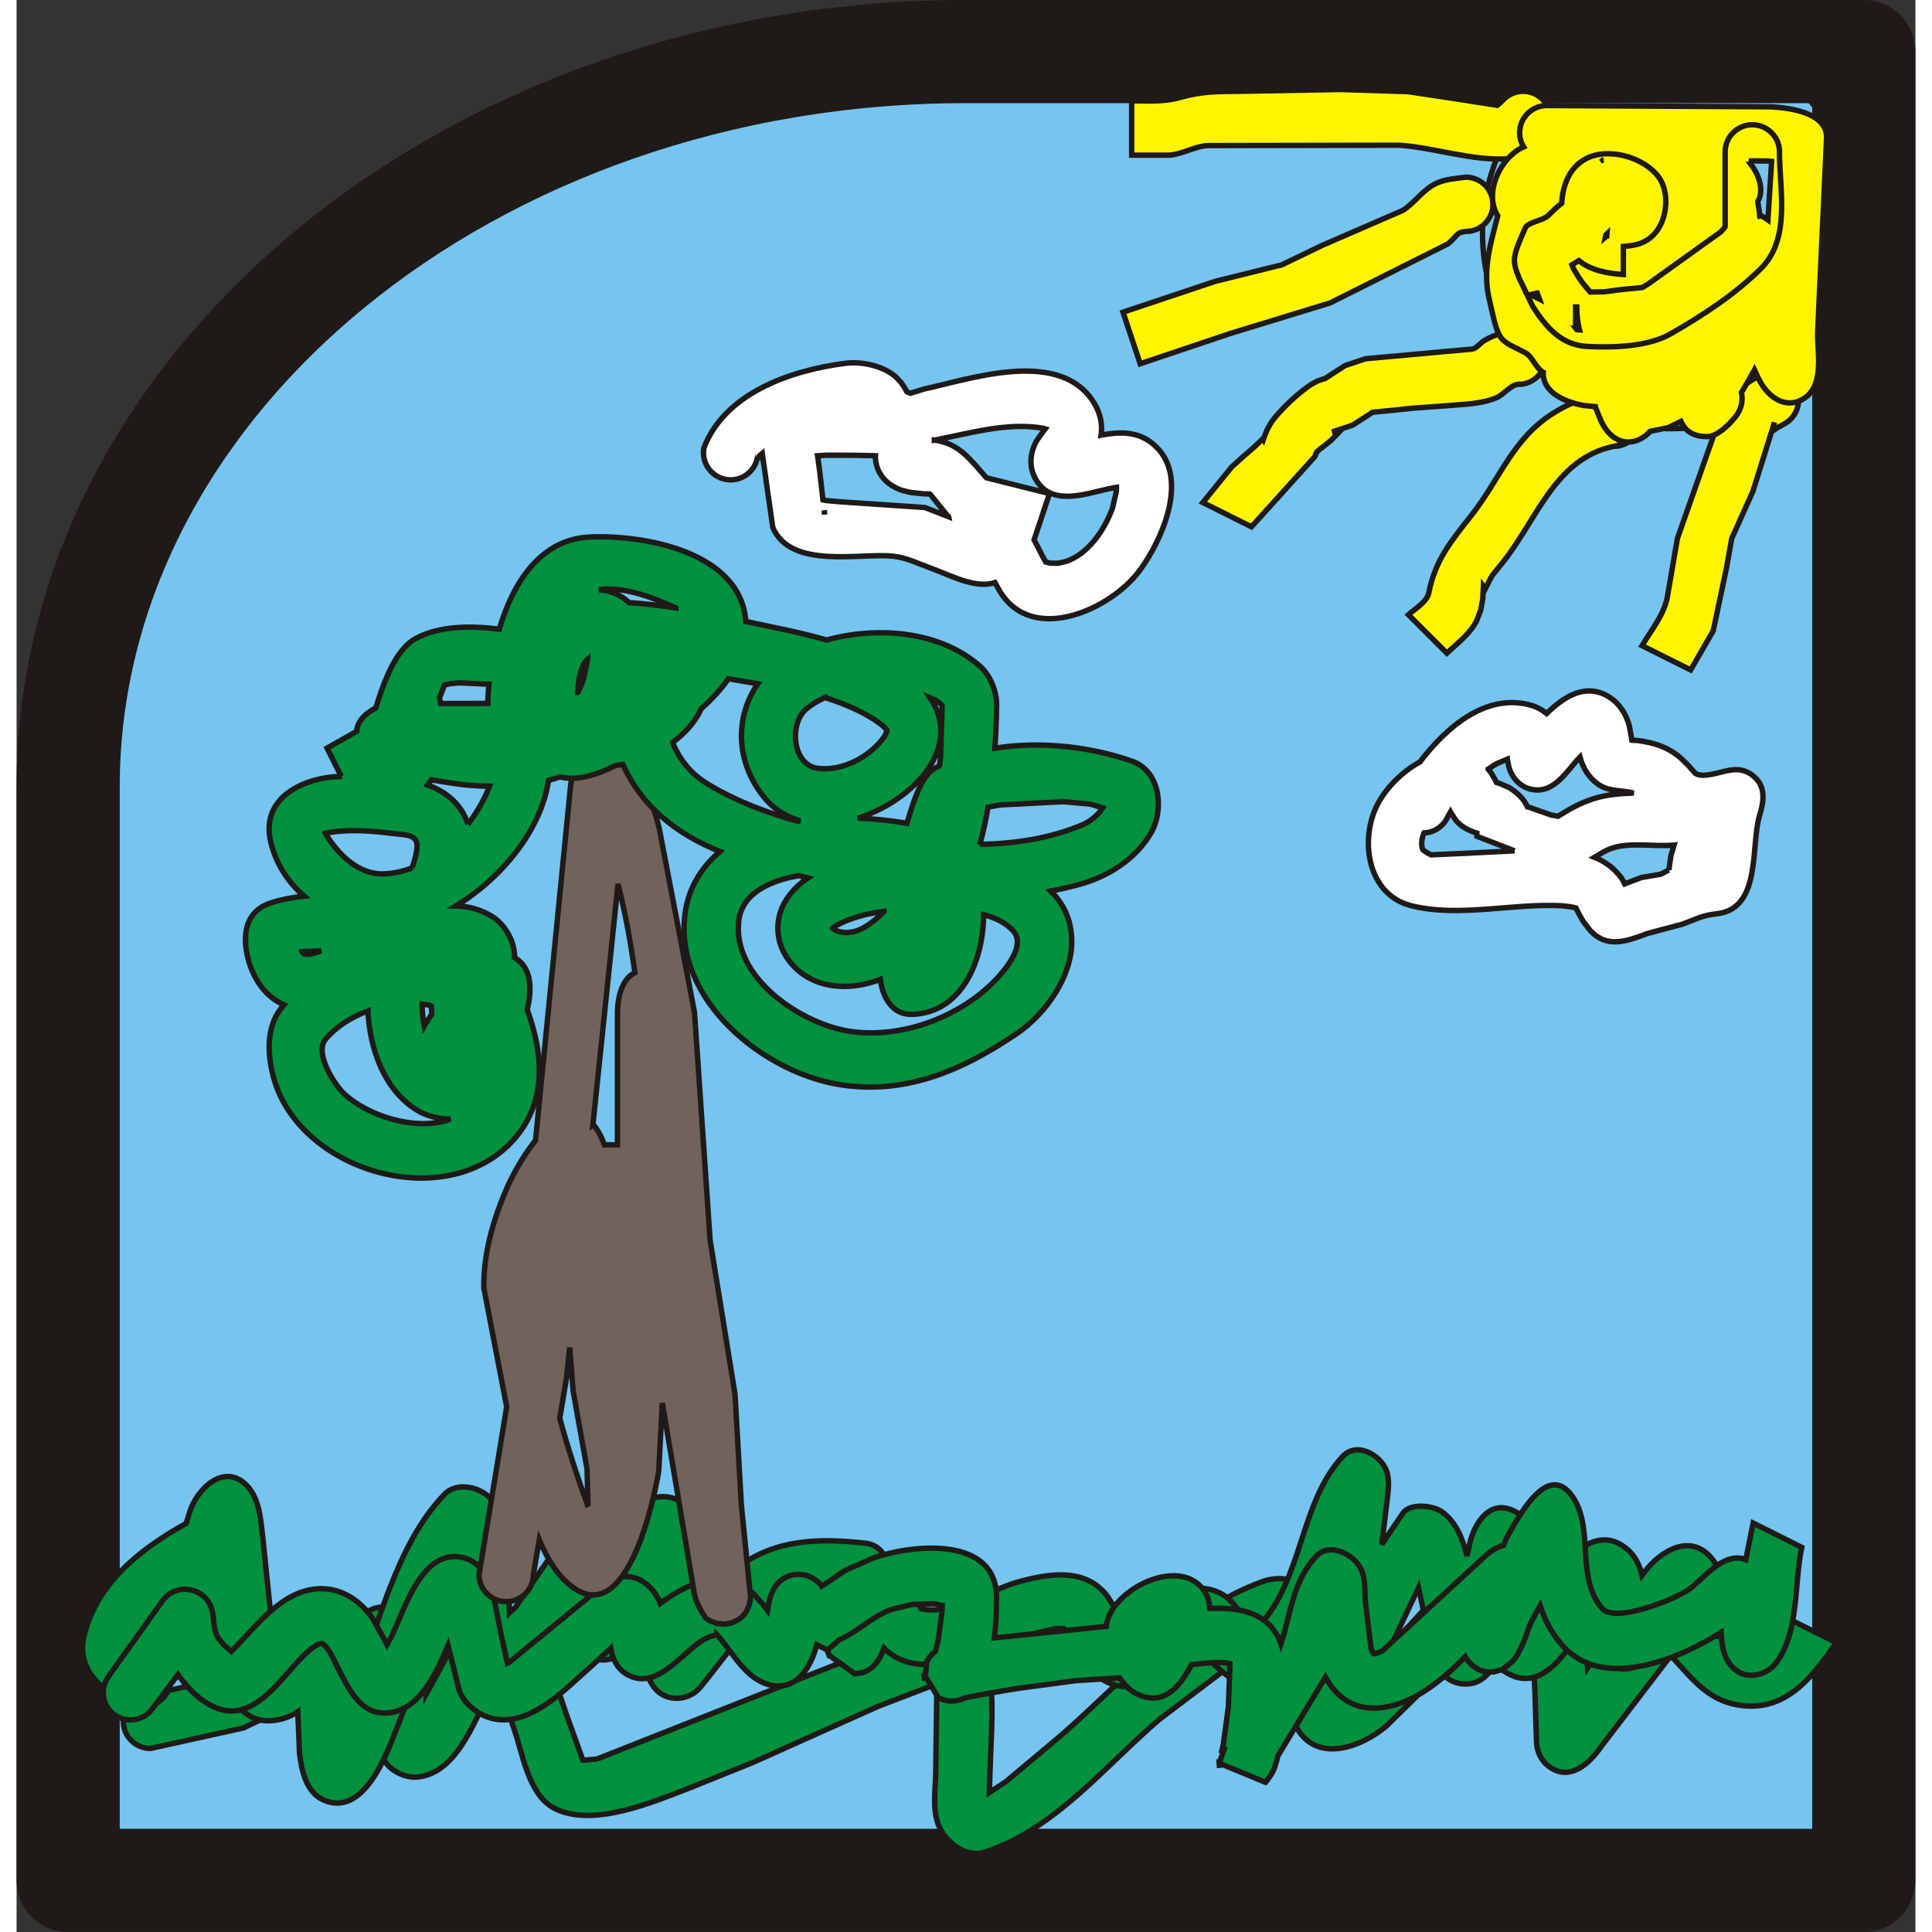 <?xml version="1.0" encoding="UTF-8"?>
<!DOCTYPE svg PUBLIC "-//W3C//DTD SVG 1.1//EN" "http://www.w3.org/Graphics/SVG/1.1/DTD/svg11.dtd">
<!-- Creator: CorelDRAW -->
<svg xmlns="http://www.w3.org/2000/svg" xml:space="preserve" width="300px" height="300px" style="shape-rendering:geometricPrecision; text-rendering:geometricPrecision; image-rendering:optimizeQuality; fill-rule:evenodd; clip-rule:evenodd"
viewBox="0 0 38.556 39.229"
 xmlns:xlink="http://www.w3.org/1999/xlink">
 <rect x="0" y="0" width="38.556" height="39.229" fill="#333333" stroke="none"/>
 <defs>
  <style type="text/css">
   <![CDATA[
    .str1 {stroke:#1F1A17;stroke-width:0.11}
    .str0 {stroke:#1F1A17;stroke-width:2.095;stroke-linecap:round;stroke-linejoin:round}
    .fil1 {fill:none}
    .fil3 {fill:#00923F}
    .fil4 {fill:#71625B}
    .fil0 {fill:#75C5F0}
    .fil2 {fill:#FFF500}
    .fil5 {fill:white}
   ]]>
  </style>
 </defs>
 <g id="Слой_x0020_1">
  <path class="fil0 str0" d="M19.278 1.047l18.23 0 0 37.134 -36.461 0 0 -22.201c0,-8.213 8.204,-14.933 18.23,-14.933l-5.51708e-005 5.51708e-005z"/>
  <ellipse class="fil1 str1" cx="33.595" cy="4.73" rx="3.829" ry="3.974"/>
  <g id="_96299152">
   <path id="_96299536" class="fil2 str1" d="M29.427 4.7c-0.208,0.021 -0.162,0.09 -0.366,0.253l-2.39 1.198 -2.045 0.626 -1.811 0.609 -0.349 -1.047 1.873 -0.627 1.352 -0.335 0.825 -0.397 1.634 -0.709c0.258,-0.167 0.415,-0.439 0.708,-0.562 0.179,-0.075 0.376,-0.084 0.568,-0.112 0.305,0 0.552,0.247 0.552,0.552 0,0.305 -0.247,0.552 -0.552,0.552z"/>
  </g>
  <path class="fil1" d="M29.427 4.148c-0.582,0 -0.582,0.388 -0.969,0.582 -0.097,0.097 -0.872,0.485 -0.969,0.485 -0.388,0 -1.066,0.485 -1.357,0.582 -0.291,0.097 -0.582,0.291 -0.872,0.291 -0.291,0 -1.26,0.291 -1.551,0.388 -0.291,0.097 -0.775,0.291 -1.066,0.388"/>
  <g id="_95382192">
   <path id="_95383056" class="fil2 str1" d="M30.493 7.802c-0.162,0.016 -0.294,0.21 -0.443,0.273 -0.307,0.129 -0.653,0.132 -0.98,0.161l-0.709 0.051 -0.424 0.045 -0.402 0.038 -0.177 0.115 -0.228 0.147 -0.417 0.139 0.09 -0.01 0.061 -0.02 0.033 -0.017 0.011 -0.008 -0.015 0.015 -0.042 0.046 -0.162 0.166 -0.154 0.124 -0.067 0.05 -0.071 0.065 -0.003 0.005 -0.012 0.029 -0.018 0.052 -1.29 1.429 -0.987 -0.493 0.588 -0.725 0.224 -0.202 0.234 -0.202 0.176 -0.17 0.009 0.015 0.032 -0.091 0.05 -0.118 0.077 -0.137c0.172,-0.243 0.57,-0.623 0.837,-0.784l0.104 -0.055 0.133 -0.045 0.013 -0.001 0.183 -0.119 0.228 -0.147 0.417 -0.139 2.173 -0.197c0.062,-0.007 0.181,-0.138 0.219,-0.161 0.246,-0.149 0.43,-0.179 0.71,-0.224 0.305,0 0.552,0.247 0.552,0.552 0,0.305 -0.247,0.552 -0.552,0.552z"/>
  </g>
  <path class="fil1" d="M30.493 7.25c-0.485,0 -0.485,0.388 -0.969,0.388 -0.097,0 -0.872,0.097 -1.163,0.097 -0.097,0 -0.872,0.097 -0.969,0.097 -0.097,0 -0.582,0.388 -0.679,0.388 -0.194,0 -0.388,0.388 -0.485,0.388 -0.097,0.097 -0.388,0.291 -0.388,0.485 -0.097,0.194 -0.582,0.582 -0.775,0.775 -0.194,0.194 -0.388,0.388 -0.485,0.582"/>
  <g id="_96297424">
   <path id="_96298936" class="fil2 str1" d="M32.432 9.062c-1.208,0.253 -1.561,1.503 -2.271,2.377l-0.197 0.245 -0.044 0.078 -0.097 0.194 -0.039 -0.053 -0.012 0.252 -0.044 0.237 -0.087 0.224c-0.141,0.265 -0.385,0.445 -0.6,0.646l-0.78 -0.78c0.116,-0.107 0.378,-0.258 0.414,-0.445 0.13,-0.669 0.459,-1.056 0.87,-1.579 0.568,-0.721 0.832,-1.547 1.649,-2.063 0.431,-0.273 0.741,-0.34 1.237,-0.436 0.305,0 0.552,0.247 0.552,0.552 0,0.305 -0.247,0.552 -0.552,0.552z"/>
  </g>
  <path class="fil1" d="M32.432 8.51c-0.485,0 -0.872,0.291 -1.163,0.485 -0.291,0.097 -0.969,1.26 -1.163,1.648 -0.097,0.097 -0.679,0.775 -0.679,0.872 0,0 -0.194,0.388 -0.194,0.388 0,0.582 -0.194,0.582 -0.582,0.969"/>
  <g id="_95382552">
   <path id="_95382408" class="fil2 str1" d="M30.98 2.794c-0.177,0.162 -0.418,0.413 -0.679,0.43 -0.747,0.049 -1.481,-0.222 -2.225,-0.276l-3.884 0.008c-0.249,0.007 -0.516,0.173 -0.775,0.194l-0.775 0 0 -1.103c0.346,0 0.659,0.026 0.989,-0.069 0.447,-0.128 0.754,-0.119 1.241,-0.125l2.01 -0.036 1.376 0.044 0.994 0.15 0.812 0.127 0.065 -0.054 0.071 -0.069c0.215,-0.215 0.565,-0.215 0.78,0 0.215,0.215 0.215,0.565 0,0.78z"/>
  </g>
  <path class="fil1" d="M30.59 2.403c-0.097,0.097 -0.291,0.291 -0.485,0.291 -0.582,0 -1.357,-0.291 -1.939,-0.291 -0.582,-0.097 -1.939,0 -2.617,0l-1.357 0c-0.194,0 -0.582,0.194 -0.775,0.194l-0.775 0"/>
  <g id="_96298528">
   <path id="_96299584" class="fil2 str1" d="M35.877 8.616l-0.116 0.065 -0.114 0.077 -0.013 0.011 -0.378 1.208 -0.43 0.957 -0.109 0.61 -0.267 1.265 -0.458 0.794 -0.987 -0.493c0.18,-0.304 0.45,-0.631 0.514,-0.99l0.204 -1.187 0.876 -2.488c0.142,-0.426 0.397,-0.588 0.786,-0.817 0.273,-0.136 0.604,-0.026 0.74,0.247 0.136,0.273 0.026,0.604 -0.247,0.74zm-0.234 0.121l0.023 -0.048 0.028 -0.114 -0.051 0.162z"/>
  </g>
  <path class="fil1" d="M35.631 8.123c-0.194,0.097 -0.485,0.291 -0.485,0.388 -0.097,0.775 -0.679,1.745 -0.872,2.423 0,0.097 -0.194,0.872 -0.194,1.066 0,0.582 -0.388,0.969 -0.582,1.357"/>
  <g id="_95768872">
   <path id="_96297592" class="fil2 str1" d="M31.075 2.143l4.56 0.026c0.346,0.023 1.101,0.103 1.118,0.607l-0.183 3.99c-0.006,0.402 0.152,1.1 -0.32,1.35 -0.351,0.186 -0.679,-0.059 -0.844,-0.364 -0.042,-0.078 -0.082,-0.158 -0.119,-0.241 -0.081,0.151 -0.172,0.301 -0.264,0.459 0.035,0.163 0.003,0.337 -0.122,0.493 -0.125,0.157 -0.36,0.395 -0.565,0.401 -0.291,0.009 -0.463,-0.122 -0.541,-0.308l-0.257 0.126 -0.368 0.076c-0.247,0.278 -0.672,0.334 -0.94,-0.103l-0.052 -0.093 -0.124 -0.305 -0 -5.51708e-005 -0.255 -0.026c-0.338,-0.07 -0.815,-0.246 -0.8,-0.672l-0.043 -0.029c-0.122,-0.094 -0.189,-0.298 -0.324,-0.368 -0.557,-0.292 -0.525,-0.172 -0.738,-1.126 -0.127,-0.569 0.04,-1.112 0.181,-1.652 -0.02,-0.033 -0.038,-0.069 -0.054,-0.109 -0.181,-0.455 0.126,-1.062 0.543,-1.277 0.012,-0.006 0.024,-0.012 0.036,-0.017 -0.051,-0.083 -0.08,-0.181 -0.08,-0.286 0,-0.305 0.247,-0.552 0.552,-0.552zm4.137 1.19c0.182,0.237 0.271,0.543 0.143,0.758l0.04 0.27 0.03 0.018 0.104 0.064c0.011,0.007 0.021,0.015 0.032,0.023l0.004 -0.071 0.071 -1.118 -0.082 -0.008 -0.332 -0.002 -0.009 0.066zm-3.007 -0.081l0.002 0.003 0.012 -0.003 -0.014 -5.51708e-005zm-1.329 2.697l-0.137 0.033 0.183 0.092 -0.046 -0.125zm0.78 0.714l0.019 0.025 0.005 0.006 0.054 0.004c-0.005,-0.02 -0.01,-0.04 -0.014,-0.06 -0.027,-0.137 -0.042,-0.272 -0.041,-0.405 -0.008,0 -0.015,0 -0.023,0l0 0.43zm0.632 -1.872l0.004 -0.043 -0.022 0.021 -0.009 0.045c0.009,-0.008 0.018,-0.016 0.027,-0.023zm3.117 -0.359l0.001 0.009 -0.001 -0.005 -0.001 -0.004z"/>
  </g>
  <path class="fil1" d="M31.075 2.694l3.684 0c0.291,0 1.454,0 1.454,0.194 0,0.679 -0.194,2.423 -0.194,3.102l0 1.551c0,0.388 -0.388,-0.679 -0.388,-0.679 -0.097,-0.388 -0.194,-0.679 -0.194,-1.066 0,-0.194 -0.097,-0.582 -0.097,-0.775 -0.097,-0.194 -0.485,-0.194 -0.485,-0.582 0,-0.291 -0.194,-0.485 -0.194,-0.679 0,-0.194 0.582,-0.097 0.582,-0.097 -0.775,0 -1.842,0.097 -2.617,0.097l-0.388 0c0,0 -0.194,0.194 -0.291,0.194 0,0 -1.163,0.194 -1.26,0.194 -0.388,0 0,-0.679 0.194,-0.679l0.388 0c0.097,0 0.485,0 0.485,0.097 0,0.097 -0.291,0.194 -0.388,0.194 -0.388,0 -0.679,0 -0.679,0.582 0,0.097 -0.291,0.775 -0.291,1.066 0,0.194 0.097,0.969 0.097,1.066 0,0 0.388,0.194 0.388,0.194 0.388,0.194 0.291,0.582 0.872,0.582 0.097,0 0.775,0.582 0.872,0.582 0,0 0.194,0.194 0.194,0.291 0,0.775 -0.291,-0.194 -0.291,-0.194 -0.097,-0.291 -0.679,-0.194 -0.872,-0.291 -0.388,-0.194 0.485,-0.388 0.485,-0.388l0.872 0c1.163,0 -0.582,0.969 0.097,0.969 0.097,0 0.388,-0.097 0.582,-0.194l0.194 -0.194c0.097,0 0.679,0.097 0.582,0.291l-0.194 0.194 0.097 -0.291c0.097,-0.291 0.679,-0.969 0.679,-1.454 0,-0.291 0.097,-1.357 -0.097,-1.357l-0.194 -0.097c-0.291,-0.097 -0.097,-0.872 -0.388,-1.163 -0.485,-0.291 -0.775,0.582 -0.775,0.872l0 1.357c0,0.679 0.775,-0.291 0.775,-0.582 0,-0.097 0.194,-1.26 0.097,-0.679 0,0.582 -0.388,1.163 -0.388,1.745 0,0.775 0.291,-0.485 0.291,-0.679l0 -1.066c0,-0.097 -0.485,-0.485 -0.679,-0.194 0,0 -0.291,1.163 -0.291,1.26l0 0.679c0,0.388 -0.485,-0.582 -0.485,-0.582 0,-0.291 0,-0.679 -0.194,-0.872 -0.097,-0.097 -0.194,0.194 -0.194,0.291 0,0.194 -0.291,0.388 -0.291,0.582 0,0.194 0,0.582 0.097,0.582 0.485,0.097 0.485,-0.872 0.485,-1.066 0,-0.097 0.194,-0.388 0.097,-0.388 -0.097,0 -0.388,0.194 -0.388,0.291 0,0 -0.485,1.066 0,0.582 0,-0.097 0.291,-0.969 0.291,-1.066 0,-0.291 0.097,-0.775 0.097,-0.969 0,-0.679 -1.163,0.388 -1.163,0.485 0,0 -0.291,1.454 -0.097,1.066 0,0 0.097,-0.872 -0.194,-0.872 -0.097,0 -0.194,0.194 -0.194,0.291 0,0.194 0.097,0.388 0.097,0.582 0,0.194 0.194,0.485 0.194,0.679 0,0.097 -0.388,0.291 0.097,0.291"/>
  <g id="_95769016">
   <path id="_95769448" class="fil1 str1" d="M35.795 3.082c0,0.773 0.237,1.764 -0.381,2.376 -0.527,0.522 -1.188,0.955 -1.832,1.322 -0.465,0.265 -1.168,0.28 -1.687,0.255 -0.526,-0.026 -0.836,-0.386 -1.108,-0.812l-0.279 -0.579c-0.151,-0.37 -0.127,-0.44 0.127,-1.018 0.048,-0.11 0.363,-0.15 0.462,-0.248 0.095,-0.094 0.183,-0.179 0.277,-0.251 0.021,-0.369 0.154,-0.719 0.482,-0.899 0.444,-0.244 1.167,-0.047 1.476,0.353 0.236,0.306 0.191,0.845 -0.049,1.137 -0.18,0.219 -0.404,0.27 -0.657,0.285l0 0.571c-0.309,-0.02 -0.663,-0.081 -0.903,-0.283l-0.141 0.087 0.025 0.069 0.105 0.175 0.09 0.128 0.151 0.18 0.057 -0.002 0.229 -0.003 0.327 -0.044 0.442 -0.043 0.03 -0.016 0.086 -0.052 1.486 -1.066 0.057 -0.067 0.025 -0.037 0 -1.515c0,-0.305 0.247,-0.552 0.552,-0.552 0.305,0 0.552,0.247 0.552,0.552z"/>
  </g>
  <path class="fil1" d="M35.243 3.082l0 1.551c0,0.582 -1.454,1.26 -1.745,1.551 -0.097,0 -0.291,0.194 -0.388,0.194 -0.194,0 -0.775,0.097 -0.872,0.097 -0.679,0 -0.388,0.097 -0.872,-0.388 -0.097,-0.194 -0.388,-0.582 -0.388,-0.775l-0.097 -0.194c0,0 0.388,-0.194 0.388,-0.194 0.388,-0.194 0.291,-0.485 0.872,-0.485 0.388,0 0.872,0.194 0.775,-0.485 0,-0.097 -0.485,-0.291 -0.582,-0.291 -0.485,0 -0.388,0.485 -0.388,0.775 0,0.485 0.291,0.582 0.679,0.582"/>
  <g id="_96299056">
   <path id="_96299704" class="fil3 str1" d="M2.717 34.396c0.838,-0.152 1.51,-0.337 2.295,-0.693l2.235 -1.04c0.545,-0.155 1.045,0.162 1.062,0.734l0.006 1.008 0.207 -0.377 0.235 -0.436c0.256,-0.419 0.694,-0.905 1.246,-0.745 0.255,0.074 0.482,0.265 0.611,0.498l0.145 0.269 0.416 1.229 0.324 0.898 0.008 0.001 0.281 -0.026 5.249 -2.075c0.69,-0.282 2.363,-1.374 2.664,-0.028 0.175,0.781 0.081,1.65 0.062,2.435l-0.011 0.348 0.336 -0.22 1.097 -0.92c1.278,-1.104 2.483,-2.554 4.115,-3.143 0.469,-0.169 1.008,0.041 1.271,0.447 0.221,0.34 0.223,0.739 0.254,1.128l0.026 0.494 0.037 0.177c1.066,-0.763 1.741,-2.018 2.893,-2.67 0.434,-0.246 0.92,-0.323 1.345,-0.023 0.307,0.218 0.499,0.618 0.593,0.963l0.138 0.634 0.044 0.598 0.043 -0.066c0.429,-0.562 1.045,-1.417 1.877,-1.251 0.55,0.11 0.736,0.625 1.15,0.929 0.423,0.311 0.822,-0.365 0.988,-0.614l0.987 0.493c-0.488,0.72 -1.05,1.449 -2.031,1.261 -0.566,-0.109 -0.877,-0.503 -1.246,-0.908l-0.045 -0.058 -0.012 -0.011 -0.011 0.004 -0.049 0.025 -1.378 1.8c-0.245,0.356 -0.645,0.719 -1.073,0.394 -0.142,-0.108 -0.23,-0.296 -0.238,-0.473 -0.044,-0.944 0.011,-1.867 -0.332,-2.76l-0.027 -0.04 -0.012 -0.014 -0.158 0.072 -0.244 0.168 -2.279 2.238c-0.52,0.434 -1.427,0.77 -1.835,0.001 -0.305,-0.575 -0.183,-1.214 -0.304,-1.827l-0.018 -0.05 -0.003 -0.005 -0.078 0.013 -0.153 0.053 -2.213 1.675c-1.114,0.951 -2.117,2.232 -3.553,2.698 -0.381,0.124 -0.781,-0.203 -0.922,-0.521 -0.147,-0.333 -0.074,-0.759 -0.069,-1.089l0.021 -1.592 -0.017 -0.207 -1.177 0.45 -2.546 1.141 -1.295 0.521c-0.693,0.262 -1.972,0.826 -2.755,0.392 -0.507,-0.281 -0.636,-1.158 -0.777,-1.547l-0.356 -1.072 -0 -0.001 -0.059 0.085c-0.361,0.613 -0.693,1.811 -1.544,1.913 -0.283,0.034 -0.646,-0.153 -0.74,-0.438l-0.055 -0.129 -0.148 -1.046 -0.004 -0.611 -0.244 0.104 -2.362 1.125 -1.886 0.416c-0.305,0 -0.552,-0.247 -0.552,-0.552 0,-0.305 0.247,-0.552 0.552,-0.552z"/>
  </g>
  <path class="fil1" d="M2.717 34.948c2.133,0 5.041,-2.52 5.041,-1.551 0,1.26 -0.097,3.587 1.26,0.872 1.163,-2.423 1.454,0.679 2.036,1.842 0.582,0.969 6.592,-2.326 7.949,-2.617 0.388,0 0.194,2.811 0.194,3.199 0.291,2.326 7.076,-7.173 7.076,-3.005 0,3.49 2.617,-1.163 4.071,-1.648 1.163,-0.291 1.066,2.714 1.066,3.296 0.097,0.775 1.648,-3.393 2.714,-1.939 0.679,1.066 1.745,0.872 2.326,-0.291"/>
  <path class="fil1" d="M2.479 34.025c2.133,0 5.041,-2.52 5.041,-1.551 0,1.26 -0.097,3.587 1.26,0.872 1.163,-2.423 1.454,0.679 2.036,1.842 0.582,0.969 6.592,-2.326 7.949,-2.617 0.388,0 0.194,2.811 0.194,3.199 0.291,2.326 7.076,-7.173 7.076,-3.005 0,3.49 2.617,-1.163 4.071,-1.648 1.163,-0.291 1.066,2.714 1.066,3.296 0.097,0.775 1.648,-3.393 2.714,-1.939 0.679,1.066 1.745,0.872 2.326,-0.291"/>
  <g id="_96298240">
   <path id="_96298024" class="fil3 str1" d="M2.437 34.635c-0.618,-0.225 -1.255,-0.679 -1.06,-1.447 0.27,-1.063 1.152,-1.747 2.067,-2.256 0.025,-0.08 0.048,-0.154 0.068,-0.22 0.141,-0.475 0.714,-1.038 1.177,-0.534 0.242,0.264 0.265,0.665 0.306,0.996l0.24 2.325 0.042 0.187c0.318,-0.404 0.44,-1.228 1.115,-0.974 0.424,0.159 0.401,0.691 0.412,1.055l0.004 0.638c0.528,-1.324 0.875,-3.02 1.88,-4.062 0.263,-0.273 0.755,-0.144 0.966,0.116 0.47,0.578 0.319,1.636 0.354,2.284l0 0.006 0.126 -0.118 1.619 -2.35c0.216,-0.371 0.712,-0.611 1.028,-0.182 0.07,0.096 0.11,0.208 0.129,0.328 0.082,-0.031 0.171,-0.045 0.267,-0.037 0.845,0.072 0.606,1.397 0.616,1.873l0.01 0.294 0.837 -0.727c0.771,-0.59 1.69,-0.597 2.599,-0.495 0.22,0.025 0.352,0.163 0.429,0.343 0.139,0.118 0.261,0.28 0.38,0.441l0.322 0.546c0,0 0.001,0.001 0.001,0.001 0.613,0.139 1.392,-0.385 1.959,-0.543 0.63,-0.175 1.385,-0.302 1.828,0.3l0.418 0.68 0.047 0.045 0.016 0.012 0.003 -0.001 0.08 -0.051c0.484,-0.394 0.985,-1.103 1.697,-0.769 0.279,0.131 0.403,0.395 0.594,0.617l0.113 0.103 0.024 0.014 0.001 -0 0.03 -0.019 0.044 -0.036c0.9,-0.962 0.828,-2.504 1.7,-3.444 0.292,-0.314 0.772,-0.025 0.89,0.287 0.077,0.205 0.027,0.474 0.005,0.681l-0.101 0.817 0.425 -0.627c0.148,-0.225 0.631,-0.162 0.808,-0.029 0.288,0.217 0.412,0.551 0.499,0.891l0.066 -0.299c0.088,-0.332 0.346,-0.781 0.765,-0.662 0.751,0.214 0.473,1.245 0.484,1.802l0.008 0.166c0.4,-0.586 1.17,-1.815 1.943,-1.133 0.156,0.138 0.241,0.322 0.288,0.521l0.063 -0.088c0.328,-0.421 0.935,-0.781 1.361,-0.247 0.339,0.425 0.271,1.075 0.298,1.574l-1.103 0 -0.014 -0.163c-0.311,0.478 -0.77,1.106 -1.331,0.684 -0.286,-0.215 -0.287,-0.588 -0.304,-0.909l-0.001 -0.022 -0.086 0.114c-0.369,0.504 -0.897,1.535 -1.688,0.998 -0.066,-0.045 -0.124,-0.094 -0.175,-0.149 -0.163,0.286 -0.399,0.473 -0.753,0.395 -0.231,-0.051 -0.409,-0.244 -0.491,-0.46l-0.314 -1.479 -0.581 1.229 -0.211 0.389c-0.29,0.462 -0.913,0.609 -1.188,0.051 -0.079,-0.16 -0.09,-0.396 -0.083,-0.606 -0.335,0.641 -1.23,1.204 -1.898,0.666l-0.31 -0.275 -0.197 -0.258 -0.1 0.083 -0.318 0.305c-0.533,0.464 -1.296,0.66 -1.811,0.03l-0.26 -0.339 -0.24 -0.434 -0.004 -0.007 -0.04 -0.007 -0.129 0.004 -0.439 0.103c-0.829,0.249 -2.259,1.083 -3.046,0.296 -0.081,0.232 -0.213,0.426 -0.438,0.497l-0.155 0.022 -0 0 -0.523 -0.377 -0.011 -0.032 -0.018 -0.1 -0.003 -0.057c-0.004,-0.275 -0.047,-0.689 -0.002,-1.064l-0.383 0.036 -0.424 0.133c-0.833,0.393 -1.217,1.066 -1.774,1.737 -0.23,0.276 -0.676,0.307 -0.916,0.024 -0.251,-0.296 -0.288,-0.856 -0.286,-1.343 -0.141,0.359 -0.293,0.714 -0.719,0.761 -0.252,0.028 -0.484,-0.2 -0.54,-0.428 -0.035,-0.141 -0.009,-0.335 0.03,-0.521l-0.255 0.346c-0.397,0.524 -1.272,1.324 -1.934,0.745 -0.316,-0.277 -0.337,-0.716 -0.356,-1.105l-0.02 -0.622 -0.512 1.278 -0.592 1.54c-0.183,0.434 -0.655,1.994 -1.54,1.616 -0.366,-0.156 -0.455,-0.607 -0.496,-0.955l-0.036 -0.84c-0.175,0.114 -0.377,0.183 -0.615,0.183 -0.335,-0.001 -0.615,-0.239 -0.741,-0.54 -0.133,-0.317 -0.21,-0.651 -0.259,-0.992 -0.17,0.073 -0.363,0.079 -0.527,-0.024 -0.32,-0.2 -0.429,-0.549 -0.432,-0.94 -0.293,0.26 -0.548,0.567 -0.673,0.937 -0.044,0.13 0.179,0.158 0.252,0.183 0.295,0.077 0.471,0.378 0.395,0.673 -0.077,0.295 -0.378,0.471 -0.673,0.395zm14.063 -1.022l-0.002 -0.001 0.017 0.045 -0.016 -0.044z"/>
  </g>
  <path class="fil1" d="M2.576 34.101c-2.23,-0.582 1.842,-3.78 1.648,-2.423 -0.194,2.133 -0.872,1.26 -0.194,-0.775 0.679,-1.745 0.291,3.49 1.066,3.49 1.066,0 1.163,-2.811 1.163,0.291 0,5.816 3.199,-9.112 3.199,-1.939 0,2.423 2.617,-1.745 2.714,-2.036 0.485,-1.26 -0.097,2.036 -0.194,2.326 -0.194,0.872 1.26,-3.296 1.26,-1.745 0,1.163 0,3.199 0.291,2.52 0.582,-0.969 2.036,-2.423 3.587,-1.939 0.291,0 -0.097,1.745 -0.097,1.551l0 -0.679c0,-1.26 0.485,-0.582 0.872,0.194 0.679,1.066 3.393,-1.26 3.877,-0.097 1.163,2.326 1.842,-0.872 2.617,0.194 1.163,1.842 2.036,-0.969 2.811,-2.908 0.485,-1.066 -0.872,5.428 0.194,3.102 1.066,-2.133 1.26,-3.199 1.745,-0.388 0.388,2.617 0.872,-2.036 1.066,-1.648 0.194,0.194 -0.291,2.326 0.485,2.326 0.388,0 1.842,-3.296 1.842,-0.679 0,2.036 1.648,-3.199 1.648,0.388"/>
  <g id="_96297088">
   <path id="_96299128" class="fil3 str1" d="M1.877 34.026l1.099 -1.539c0.295,-0.378 0.896,-0.238 1,0.232 0.043,0.196 0.007,0.382 0.133,0.558l0.099 0.123 0.152 0.132 0.103 -0.104c0.473,-0.493 1.002,-1.194 1.765,-1.169 0.422,0.014 0.782,0.274 1.011,0.618l0.255 0.461 0.027 0.057 0.085 -0.153c0.263,-0.519 0.611,-1.818 1.463,-1.614 0.307,0.074 0.518,0.367 0.593,0.662l0.18 0.915 0.126 0.565 0.033 -0.015 1.96 -1.606c0.469,-0.323 0.94,-0.03 1.11,0.407 0.455,-0.333 1.047,-0.644 1.598,-0.404 0.202,0.088 0.36,0.274 0.496,0.44l0.082 0.107c0.048,-0.312 0.138,-0.623 0.484,-0.713 0.231,-0.06 0.469,0.031 0.617,0.216l0.002 0.004 0.481 -0.322 0.566 -0.249c0.847,-0.293 2.507,-0.433 2.501,0.807 -0.001,0.258 -0.009,0.539 -0.045,0.815l2.272 -0.233c0.076,-0.67 1.183,-1.27 1.766,-0.93 0.218,0.127 0.324,0.337 0.34,0.564 0.519,-0.017 1.063,0.044 1.353,0.526 0.037,0.061 0.066,0.127 0.089,0.196 0.204,-0.621 0.244,-1.297 0.726,-1.789 0.265,-0.271 0.715,-0.041 0.872,0.216 0.129,0.211 0.098,0.488 0.116,0.72l0.117 0.95 0.04 0.084 0.014 0.019 0.013 -0.001 0.065 -0.017 0.094 -0.039 2.111 -1.945c0.096,-0.089 0.221,-0.164 0.351,-0.2l0.065 -0.157c0.236,-0.408 0.834,-1.58 1.343,-0.823 0.443,0.658 0.048,1.62 0.595,2.261 0.175,0.205 0.756,0.03 0.844,0.005 0.274,-0.078 0.778,-0.259 1.012,-0.464 0.287,-0.252 0.657,-0.688 1.061,-0.532l0.149 -0.743 0.987 0.494c-0.157,0.737 -0.048,1.713 -0.517,2.341 -0.181,0.242 -0.552,0.352 -0.811,0.159 -0.255,-0.191 -0.292,-0.481 -0.309,-0.775 -0.811,0.518 -2.335,1.176 -3.17,0.322 -0.249,-0.254 -0.402,-0.549 -0.504,-0.863 -0.1,0.184 -0.188,0.329 -0.208,0.386 -0.078,0.22 -0.194,0.594 -0.378,0.767l-0.177 0.138 -0.027 0.013 -0.155 0.041 -0.136 0.001 -0.047 -0.008 -0.103 -0.033c-0.103,-0.05 -0.231,-0.149 -0.291,-0.267 -0.481,0.488 -1.029,0.936 -1.656,1.027 -0.576,0.084 -0.954,-0.194 -1.182,-0.613l-0.896 1.483 -0.071 0.117c-0.033,0.154 -0.079,0.294 -0.146,0.394l-0.103 0.142 -5.51708e-005 0 -0.942 -0.39 0.009 0.098 -0.009 -0.099 0.122 -0.334 -0.061 0.084 -0.012 0.026 -0.008 0.021 -0.002 0.005 0.004 -0.014 0.01 -0.034 0.029 -0.122 0.105 -0.775 0.032 -0.867 -0.001 -0.012 -0.004 -0.001 -0.088 -0.014c-0.199,-0.017 -0.438,0.01 -0.689,0.039 -0.199,0.385 -0.482,0.745 -0.893,0.666 -0.259,-0.05 -0.425,-0.192 -0.562,-0.399l-0.89 0.056 -1.215 0.163 -0.516 0.087 -0.395 0.075 -0.136 0.029 -0.002 0.001c-0.119,0.056 -0.253,0.077 -0.382,0.045l-0.047 -0.012 -0.102 -0.042 -0.262 -0.437 0.028 -0.298 0.06 -0.094 0.063 -0.068c0.016,-0.015 0.033,-0.029 0.052,-0.042l0.057 -0.224 0.078 -0.589 0.003 -0.12 -0.159 -0.034 -0.446 0.012 -0.431 0.105c-0.384,0.138 -0.679,0.453 -1.054,0.614l-0.238 0.207 -0.218 -0.105c-0.122,0.462 -0.42,0.963 -0.978,0.808 -0.443,-0.123 -0.695,-0.582 -0.963,-0.914l-0.083 -0.097 -0.005 -0.005 -0 5.51708e-005 -0.114 0.031 -0.119 0.051c-0.47,0.252 -0.984,1.101 -1.612,0.714 -0.189,-0.117 -0.273,-0.311 -0.311,-0.517l-0.372 0.344c-0.534,0.463 -1.37,1.396 -2.201,1.022 -0.209,-0.094 -0.433,-0.294 -0.503,-0.518l-0.227 -0.908c-0.251,0.592 -0.576,1.298 -1.193,1.369 -0.601,0.069 -0.837,-0.522 -1.069,-0.962 -0.058,-0.109 -0.156,-0.364 -0.297,-0.446l-0.006 -0.002 -0.01 -0.001 -0.024 0.001 0.002 0.001 -0.043 0.019 -0.073 0.044 -0.092 0.067c-0.425,0.365 -0.782,0.998 -1.326,1.196 -0.512,0.186 -1.022,-0.22 -1.352,-0.691l-0.532 0.708c-0.188,0.24 -0.535,0.281 -0.775,0.093 -0.24,-0.188 -0.281,-0.535 -0.093,-0.775zm16.575 0.002l-0.031 -0.051 0.021 0.151 0.009 -0.101zm11.539 -0.085l-0.005 0.001 0.012 -0.001 -0.007 5.51708e-005z"/>
  </g>
  <path class="fil1" d="M2.311 34.367c2.133,-2.714 0.194,-1.26 2.036,-0.194 0.291,0.097 1.163,-1.357 1.745,-1.357 1.26,-0.194 0.872,3.102 2.23,0.194 0.872,-2.133 0.872,0.291 1.163,1.066 0.679,1.357 3.199,-2.811 3.102,-1.066 0,1.357 0.582,-0.388 1.745,-0.388 0.485,0 1.26,2.23 1.454,0.194 0.097,-0.775 0.291,0.194 0.291,0.291 0,0 1.648,-1.648 3.199,-0.969 0.194,0 0,1.842 -0.291,1.842 -0.194,0 2.23,-0.485 3.684,-0.485 0.194,0 0.291,1.26 0.969,-0.582 0.388,-0.872 -1.357,0.097 -0.872,0.291 0.679,0.291 2.423,-0.485 2.423,0.582 0,2.811 -0.872,2.52 0.872,0.097 0,0 0.775,-3.005 0.775,-1.357 0,4.168 3.587,-1.163 3.49,-0.582 -1.26,3.877 0.679,-1.26 0.775,-1.26 0.291,0 -0.097,2.617 1.357,2.617 0.969,0 2.036,-0.679 2.036,-0.775 0.969,-1.26 0.485,1.648 0.872,0.775 0.291,-0.485 0.097,-1.551 0.388,-2.133"/>
  <g id="_95769472">
   <path id="_96298000" class="fil4 str1" d="M9.391 31.969l0.561 -3.404 -0.464 -2.412c-0.012,-0.696 0.192,-1.396 0.47,-2.034 0.107,-0.245 0.32,-0.64 0.579,-0.963l0.708 -7.156c0.04,-0.472 0.299,-1.022 0.865,-0.85 0.569,0.173 0.83,1.267 0.937,1.66l0.718 3.747 0.317 4.623 0.506 3.129 0.129 2.253 0.186 1.867c-0.01,0.178 -0.09,0.364 -0.249,0.459l-0.132 0.064 -0.138 0.027 -0.156 -0.014 -0.129 -0.043 -0.06 -0.035 -0.055 -0.042c-0.096,-0.152 -0.187,-0.31 -0.222,-0.486l-0.65 -3.871 -0.074 1.393c-0.002,0.01 -0.52,3.207 -1.725,2.361 -0.316,-0.222 -0.536,-0.58 -0.7,-0.977l-0.119 0.704c0,0.305 -0.247,0.552 -0.552,0.552 -0.305,0 -0.552,-0.247 -0.552,-0.552zm4.836 0.996l-0.015 -0.001 0.032 0.007 -0.017 -0.006zm-2.523 -10.141c0.031,0.037 0.062,0.079 0.092,0.128 0.056,0.09 0.101,0.189 0.14,0.293l0.265 0 0 -2.714c0.009,-0.304 0.1,-0.662 0.354,-0.78 -0.091,-0.653 -0.198,-1.229 -0.343,-1.801l-0.508 4.874zm-0.102 7.76l-0.018 -0.753 -0.283 -1.586 -0.07 -0.886 -0.064 0.618 -0.138 0.821c0.164,0.608 0.363,1.207 0.574,1.787z"/>
  </g>
  <path class="fil1" d="M9.943 31.969c0,-1.163 0.485,-3.005 0.679,-4.071 0.388,-2.714 0.679,-6.204 0.969,-8.918 0,-0.775 0.194,-1.842 0.194,-2.617 0,-2.036 0.872,1.066 0.872,1.066 0.679,1.745 0.582,4.556 0.679,6.398 0,0.872 0.388,2.036 0.485,3.005 0.194,0.969 0.291,2.036 0.291,3.199 0,0.291 0.388,3.102 0.194,2.23 -0.388,-2.23 -1.26,-5.138 -1.26,-7.464 0,-1.357 -0.291,-5.622 -0.291,-4.265l0 1.454 0 5.719c0,1.163 -0.388,3.005 -0.872,3.974 -0.679,1.066 -1.842,-4.847 -1.842,-5.525 0,-0.291 0.388,-1.454 0.388,-1.745 0,0 0.775,-1.26 0.775,-1.26 0.485,0 0.582,3.877 0.582,4.362 0,0.872 0.388,1.648 0.388,2.52 0,2.52 -0.097,-2.326 -0.097,-2.908 0,-1.26 -0.097,-2.617 -0.097,-3.877"/>
  <g id="_96298600">
   <path id="_96298360" class="fil3 str1" d="M8.235 20.387c0.001,0.144 0.013,0.298 0.041,0.448 0.048,-0.082 0.1,-0.164 0.155,-0.243l-0.009 -0.159 -0 -0.002 -0.008 -0.005 -0.035 -0.015c-0.047,-0.01 -0.095,-0.018 -0.144,-0.024zm-1.101 0.14c-0.338,0.124 -0.645,0.32 -0.858,0.573 -0.236,0.28 0.175,0.915 0.36,1.094 0.472,0.458 1.474,0.789 2.176,0.53 -0.247,-0.002 -0.494,-0.067 -0.681,-0.182 -0.663,-0.407 -0.958,-1.236 -0.997,-2.014zm-0.949 -1.221l-0.371 0.015 -0.015 0.002 0.003 0.007c0.036,0.095 0.258,0.019 0.282,0.011 0.033,-0.011 0.067,-0.023 0.101,-0.035zm1.842 -1.681c0.051,-0.128 0.086,-0.258 0.102,-0.389 0.037,-0.303 -0.223,-0.28 -0.478,-0.311 -0.46,-0.056 -0.918,-0.098 -1.374,-0.006l-0.008 0.002 0.004 0.008c0.251,0.41 0.664,0.835 1.187,0.815 0.195,-0.007 0.385,-0.05 0.568,-0.12zm1.138 -0.889c0.185,-0.24 0.335,-0.505 0.439,-0.772 -0.235,-0.001 -0.47,-0.018 -0.702,-0.053 -0.141,-0.021 -0.304,-0.045 -0.476,-0.077l-0.073 0.095 -0.007 0.009c0.32,0.118 0.592,0.313 0.752,0.63 0.026,0.053 0.049,0.109 0.068,0.167zm2.233 -2.679c0.049,-0.09 0.089,-0.188 0.119,-0.295l0.076 -0.357 0.001 -0.018c-0.152,0.135 -0.191,0.46 -0.197,0.67zm1.921 1.021c0.15,0.343 0.35,0.624 0.735,0.854 0.551,0.33 1.167,0.568 1.803,0.742l0.055 -0.008c-0.284,-0.078 -0.542,-0.235 -0.745,-0.491 -0.581,-0.732 -0.573,-1.632 -0.116,-2.291l-0.598 -0.102c-0.151,0.219 -0.342,0.423 -0.552,0.61 -0.117,0.264 -0.329,0.498 -0.582,0.685zm6.241 2.067c0.715,-0.014 1.425,-0.12 2.084,-0.398 0.134,-0.056 0.265,-0.161 0.359,-0.271l0.049 -0.073 -0.253 -0.076 -0.551 -0.049 -1.276 0.066 -0.246 0.044c-0.044,0.255 -0.098,0.509 -0.166,0.758zm-3.677 0.635c-0.528,0.09 -1.14,0.33 -1.216,0.896 -0.159,1.177 1.285,2.134 2.286,2.27 1.13,0.154 2.442,-0.384 3.135,-1.294 0.131,-0.173 0.344,-0.516 0.164,-0.732 -0.145,-0.174 -0.367,-0.282 -0.616,-0.349 -0.004,0.918 -0.432,1.995 -1.452,2.026 -0.41,0.013 -0.599,-0.356 -0.646,-0.711 -0.635,0.248 -1.401,0.205 -1.847,-0.371 -0.282,-0.365 -0.313,-0.846 -0.067,-1.239 0.116,-0.184 0.269,-0.332 0.447,-0.449 -0.063,-0.015 -0.125,-0.031 -0.187,-0.047zm1.73 0.725c-0.346,0.043 -0.682,0.129 -0.996,0.301l-0.045 0.04 -0.001 0.002 0.001 0.001 0.027 0.021c0.164,0.104 0.408,0.071 0.57,-0.016 0.165,-0.089 0.313,-0.209 0.444,-0.348zm1.127 -2.957l0.022 -0.165 0.032 -1.054 -0.006 -0.009 -0.021 -0.024 -0.102 -0.078c-0.038,-0.018 -0.076,-0.034 -0.115,-0.05 0.271,0.391 0.296,0.88 0.033,1.329 -0.288,0.491 -0.872,0.919 -1.5,1.116 0.335,0.013 0.669,0.049 0.995,0.104 0.018,-0.058 0.036,-0.115 0.054,-0.172 0.077,-0.245 0.238,-0.789 0.499,-0.937 0.036,-0.02 0.072,-0.04 0.108,-0.059zm-2.325 -1.385c-0.133,0.06 -0.257,0.134 -0.369,0.223 -0.364,0.29 -0.301,1.142 0.218,1.214 0.506,0.07 1.089,-0.245 1.367,-0.66l0.038 -0.084 0.005 -0.021 5.51708e-005 -0.001 -0.006 -0.011 -0.033 -0.04 -0.06 -0.057c-0.327,-0.256 -0.752,-0.432 -1.16,-0.562zm-3.029 -1.818c-0.014,-0.007 -0.028,-0.014 -0.042,-0.02 -0.391,-0.178 -1.013,-0.426 -1.521,-0.351 0.039,0.003 0.077,0.008 0.115,0.015 0.215,0.04 0.377,0.128 0.497,0.247 0.311,0.019 0.632,0.059 0.951,0.109zm-3.795 1.548l-0.607 -0.028 -0.195 0.019 -0.099 0.025 -0.102 0.259 0.023 0.117 0.958 -0.002c-0.001,-0.019 -0.001,-0.038 5.51708e-005,-0.058 0.004,-0.105 0.011,-0.217 0.022,-0.332zm-2.998 1.872l-0.288 -0.575 0.382 -0.216 0.219 -0.125c0.012,-0.205 0.185,-0.374 0.388,-0.472 0.146,-0.477 0.386,-1.178 0.806,-1.409 0.486,-0.267 1.134,-0.263 1.702,-0.193 0.278,-0.944 0.834,-1.826 1.837,-1.871 1.105,-0.049 3.069,0.302 3.168,1.715 0.178,0.038 0.348,0.074 0.509,0.107 0.361,0.073 0.748,0.159 1.132,0.269 1.047,-0.287 2.308,-0.178 3.112,0.53 0.215,0.189 0.345,0.519 0.34,0.801 -0.005,0.28 -0.016,0.571 -0.035,0.866 0.934,-0.151 1.967,-0.026 2.79,0.266 0.579,0.206 0.647,1.001 0.378,1.457 -0.316,0.536 -0.871,0.886 -1.466,1.047 -0.189,0.051 -0.379,0.095 -0.57,0.131 0.255,0.246 0.419,0.571 0.428,0.998 0.015,0.727 -0.527,1.496 -1.109,1.891 -1.068,0.726 -2.202,1.234 -3.522,1.054 -1.6,-0.218 -3.476,-1.731 -3.217,-3.513 0.073,-0.503 0.336,-0.923 0.705,-1.232 -0.86,-0.347 -1.581,-0.9 -1.972,-1.77 -0.048,0.009 -0.096,0.015 -0.143,0.02 -0.32,0.164 -0.774,0.331 -1.135,0.233 -0.075,0.028 -0.152,0.052 -0.231,0.071 -0.151,1.027 -0.978,2.005 -1.88,2.55 0.253,0.004 0.506,0.072 0.74,0.217 0.266,0.165 0.46,0.521 0.451,0.832 0.015,0.009 0.031,0.019 0.046,0.03 0.326,0.229 0.293,0.673 0.214,1.016l-0.003 0.013c0.321,0.876 0.408,1.836 -0.241,2.599 -1.348,1.583 -4.384,0.704 -4.908,-1.218 -0.124,-0.454 -0.159,-1.01 0.147,-1.405 0.02,-0.026 0.041,-0.052 0.062,-0.077 -0.431,-0.18 -0.698,-0.652 -0.766,-1.122 -0.062,-0.424 0.054,-0.804 0.501,-0.947 0.215,-0.069 0.441,-0.113 0.673,-0.137 -0.324,-0.283 -0.569,-0.654 -0.675,-1.095 -0.22,-0.912 0.674,-1.32 1.434,-1.337z"/>
  </g>
  <path class="fil1" d="M8.683 17.719c-0.291,0.388 -0.775,0.969 -0.194,1.357 2.133,1.26 0.679,-1.163 -0.582,0.388 -0.582,0.582 -0.097,3.199 1.26,2.617 0.194,-0.097 1.357,-3.296 0.194,-1.745 0,0 -1.066,1.26 -0.775,1.454 0.582,0.291 0.388,-1.163 0.388,-1.357 0,-1.26 -3.296,-0.388 -3.296,0.775 0,3.005 6.301,3.102 3.78,-1.357 -0.775,-1.26 -4.265,-1.26 -4.265,-0.872 0,2.714 4.653,-1.163 3.199,-2.423 -0.291,-0.194 -3.587,-0.679 -2.52,0.775 2.133,3.199 6.107,-2.52 3.587,-2.52 -0.097,0 -2.326,0 -1.939,0.097 1.745,0.872 4.653,0.969 4.653,-1.939 0,-1.454 -3.684,1.066 -0.775,1.939 1.842,0.582 2.811,-1.745 1.26,-1.357 -0.582,0.194 0.194,1.842 0.388,2.23 1.26,1.745 8.53,2.811 9.5,0.872 0.775,-1.357 -3.005,-0.872 -3.49,-0.679 -0.485,0.291 -1.26,4.071 -0.872,4.071 1.066,0 1.26,-2.52 0.194,-2.714 -7.173,-1.26 -3.974,5.234 -0.097,4.071 2.617,-0.679 4.168,-3.49 0.097,-3.49 -4.459,0 -1.551,3.199 0,0.485 0.872,-1.357 0.969,-2.52 0.969,-4.071 0,-1.26 -4.265,-1.357 -4.071,0.679 0.291,2.326 3.393,0.582 2.908,-0.388 -0.485,-1.163 -5.331,-1.842 -6.398,-1.842 -1.163,0 -1.066,1.939 -0.679,2.423 0.291,0.485 5.428,-2.52 1.939,-3.587 -2.133,-0.679 -2.714,0.582 -2.908,2.423 -0.194,1.26 0.969,-0.582 -0.194,-0.679 -0.388,0 -1.648,-0.194 -1.745,0.291 -0.291,0.679 -0.775,1.842 -0.872,2.52 -0.097,0.388 1.26,-1.454 1.26,-1.454 -0.485,0 -1.648,0.775 -2.036,0.969"/>
  <g id="_95768992">
   <path id="_95770624" class="fil5 str1" d="M13.955 9.098c0.424,-1.118 1.765,-1.579 2.871,-1.721 0.332,-0.043 0.759,0.048 1.02,0.269l0.109 0.114 0.071 0.104 0.051 0.091 0.014 0.007 0.06 0.022 0.279 -0.086c0.921,-0.199 2.655,-0.8 3.385,0.189 0.171,0.232 0.244,0.49 0.206,0.748 0.359,-0.068 0.723,-0.083 1.033,0.162 0.803,0.634 0.218,1.953 -0.249,2.586 -0.588,0.798 -2.189,1.521 -2.846,0.412l-0.093 -0.166c-0.397,0.131 -0.906,-0.148 -1.296,-0.29 -0.256,-0.093 -0.505,-0.219 -0.776,-0.246 -0.676,-0.069 -2.072,0.272 -2.439,-0.582l-0.143 -1.001c-0.02,-0.168 -0.052,-0.34 -0.071,-0.505 -0.017,0.014 -0.033,0.028 -0.049,0.043 -0.021,0.018 -0.049,0.086 -0.057,0.076 -0.068,0.277 -0.34,0.459 -0.626,0.412 -0.301,-0.05 -0.504,-0.334 -0.454,-0.635zm4.68 -0.163c0.512,0.073 0.72,0.387 1.057,0.766l1.282 0.321 -0.313 0.938c0.046,0.086 0.095,0.187 0.161,0.317l0.076 0.135 0.083 0.022 0.16 0.003 0.157 -0.033c0.467,-0.152 0.792,-0.649 0.954,-1.084l0.08 -0.345 0.001 -0.079 -0.159 0.029c-0.502,0.109 -1.186,0.37 -1.496,-0.223 -0.128,-0.246 -0.096,-0.521 0.037,-0.758l0.138 -0.193 0.034 -0.043 -0.003 -0.001 -0.036 -0.011c-0.726,-0.127 -1.474,0.098 -2.213,0.241zm0.29 1.556l-0.026 -0.024 -0.252 -0.311 -0.074 -0.095 -0.031 -0.031 -0.131 -0.003 -0.265 -0.029 -0.163 -0.04c-0.312,-0.104 -0.532,-0.339 -0.545,-0.673l0.001 -0.031 -0.398 -0.009 -0.586 -0.002 -0.191 0.011 0.043 0.312 0.067 0.585 0.068 0.013 0.269 0.024 1.732 0.117 0.482 0.187zm-2.527 -0.129l0.01 0.086 -0.003 -0.053 -0.007 -0.033z"/>
  </g>
  <path class="fil1" d="M14.499 9.189c0.097,-0.582 1.745,-1.26 2.326,-1.26 1.066,0 0.485,0.388 1.163,0.582 0.291,0.097 2.714,-0.775 3.296,-0.194 0.582,0.582 -0.291,0.775 -0.097,1.163 0.194,0.194 1.066,-0.291 1.454,-0.097 0.775,0.388 -0.388,3.102 -2.036,2.52 -0.194,-0.097 -0.582,-1.066 -0.582,-1.066 -0.194,0 -0.194,0.485 -0.388,0.485 -0.388,0 -1.26,-0.582 -1.842,-0.582 -0.388,0 -1.939,0.097 -1.939,-0.291 0,-0.097 -0.194,-1.551 -0.194,-1.551 0,-0.291 1.454,-0.194 1.842,-0.194 0.582,0 0.485,0.194 0.485,0.582 0,0.194 0.485,0.194 0.582,0.194 0.485,0 0.582,0.679 0.969,0.775 0.194,0.097 0.969,0.194 1.26,0.291"/>
  <g id="_96299632">
   <path id="_96297568" class="fil5 str1" d="M28.496 15.469c0.557,-0.728 1.364,-1.411 2.272,-1.144 0.096,0.028 0.206,0.086 0.301,0.162 0.316,-0.308 0.713,-0.582 1.143,-0.4 0.283,0.119 0.465,0.375 0.538,0.667l0.038 0.214 0.01 0.061 0.011 0.002 0.108 0.005c0.337,0.047 0.596,0.125 0.862,0.346l0.153 0.147 0.103 0.116 0.052 0.058 0.036 0.018 0.051 0.014 0.059 0.007c0.386,-0.004 0.696,-0.27 1.043,0.024 0.247,0.21 0.202,0.51 0.117,0.787 -0.188,0.611 0.047,1.9 -0.87,2.001 -0.305,0.033 -0.415,0.109 -0.704,0.213l-0.709 0.189c-0.416,0.156 -0.825,0.312 -1.167,-0.074l-0.135 -0.176 -0.087 -0.155 -0.06 -0.116 -0.104 -0.022 -0.158 -0.02c-1.009,-0.06 -2.099,0.241 -3.075,-0.001 -0.894,-0.221 -1.056,-1.332 -0.7,-2.04 0.169,-0.336 0.498,-0.677 0.872,-0.881zm1.384 0.148c0.019,0.022 0.038,0.045 0.056,0.07l0.082 0.138 0.031 0.062 0.088 0.029 0.174 0.078c0.163,0.104 0.288,0.218 0.367,0.389 0.014,0.003 0.028,0.007 0.041,0.011l0.162 0.057 0.281 0.099 0.138 0.024 0.091 -0.056c0.506,-0.313 0.863,-0.399 1.445,-0.415 -0.231,-0.062 -0.509,-0.021 -0.732,-0.185 -0.186,-0.136 -0.301,-0.329 -0.36,-0.546 -0.275,0.291 -0.539,0.778 -1.019,0.647 -0.216,-0.059 -0.368,-0.24 -0.426,-0.452l-0.027 -0.144 -0.001 -0.009 -0.213 0.09c-0.062,0.035 -0.121,0.072 -0.178,0.112zm3.67 2.048l0.041 -0.292 0.065 -0.213c-0.462,0.042 -1.012,-0.094 -1.411,0.127l-0.206 0.12c0.211,0.084 0.4,0.217 0.556,0.432l0.058 0.109 0.023 -0.01 0.317 -0.12 0.409 -0.07 -0.021 0.002 0.013 -0.005 0.053 -0.026 0.091 -0.05 0.012 -0.006zm-3.134 -0.389l-0.765 -0.296 0 -0.063 -0.107 -0.038c-0.118,-0.049 -0.229,-0.117 -0.313,-0.215l-0.103 -0.153 -0.013 -0.025c-0.018,0.031 -0.036,0.062 -0.053,0.093 -0.087,0.202 -0.279,0.326 -0.485,0.334 -0.019,0.046 -0.033,0.094 -0.041,0.142l-0.006 0.083 0.009 0.072 0.017 0.045 0.037 0.029 0.053 0.035 0.077 0.039 0.697 -0.032 0.998 -0.05z"/>
  </g>
  <path class="fil1" d="M28.555 16.362c0.291,-0.679 0.485,-0.679 0.969,-1.163 0.291,-0.194 0.969,-0.582 1.26,-0.194 0,0.097 0,0.485 0.097,0.485 0.097,0 0.775,-1.066 1.163,-0.872 0.388,0.291 -0.097,0.969 0.872,0.969 0.388,0 0.679,0.388 0.872,0.582 0.388,0.194 0.775,0.097 1.066,0 0.194,0 -0.097,0.291 -0.097,0.679 0,0.194 -0.097,0.582 -0.097,0.775 0,0.388 -0.097,0.388 -0.388,0.388 -0.388,0 -0.582,0.291 -0.872,0.291 -0.291,0 -0.775,0.291 -0.872,0.291 -0.291,0 -0.388,-0.582 -0.485,-0.582 -0.388,-0.388 -2.617,-0.097 -3.393,-0.097 -0.097,0 -0.485,-0.194 -0.582,-0.388 -0.485,-0.969 1.066,-2.23 1.454,-1.454l0.097 0.194c0.097,0.194 0.582,0.097 0.582,0.485 0,0.097 0,0.388 0,0.388l0.097 -0.194c0.097,-0.194 0.582,0.194 1.066,0.194 0.194,0 0.679,-0.485 1.066,-0.485l0.969 0c0.194,0 0.969,-0.291 0.969,-0.097 0,0.388 -0.291,0.872 -0.291,1.26"/>
 </g>
</svg>
